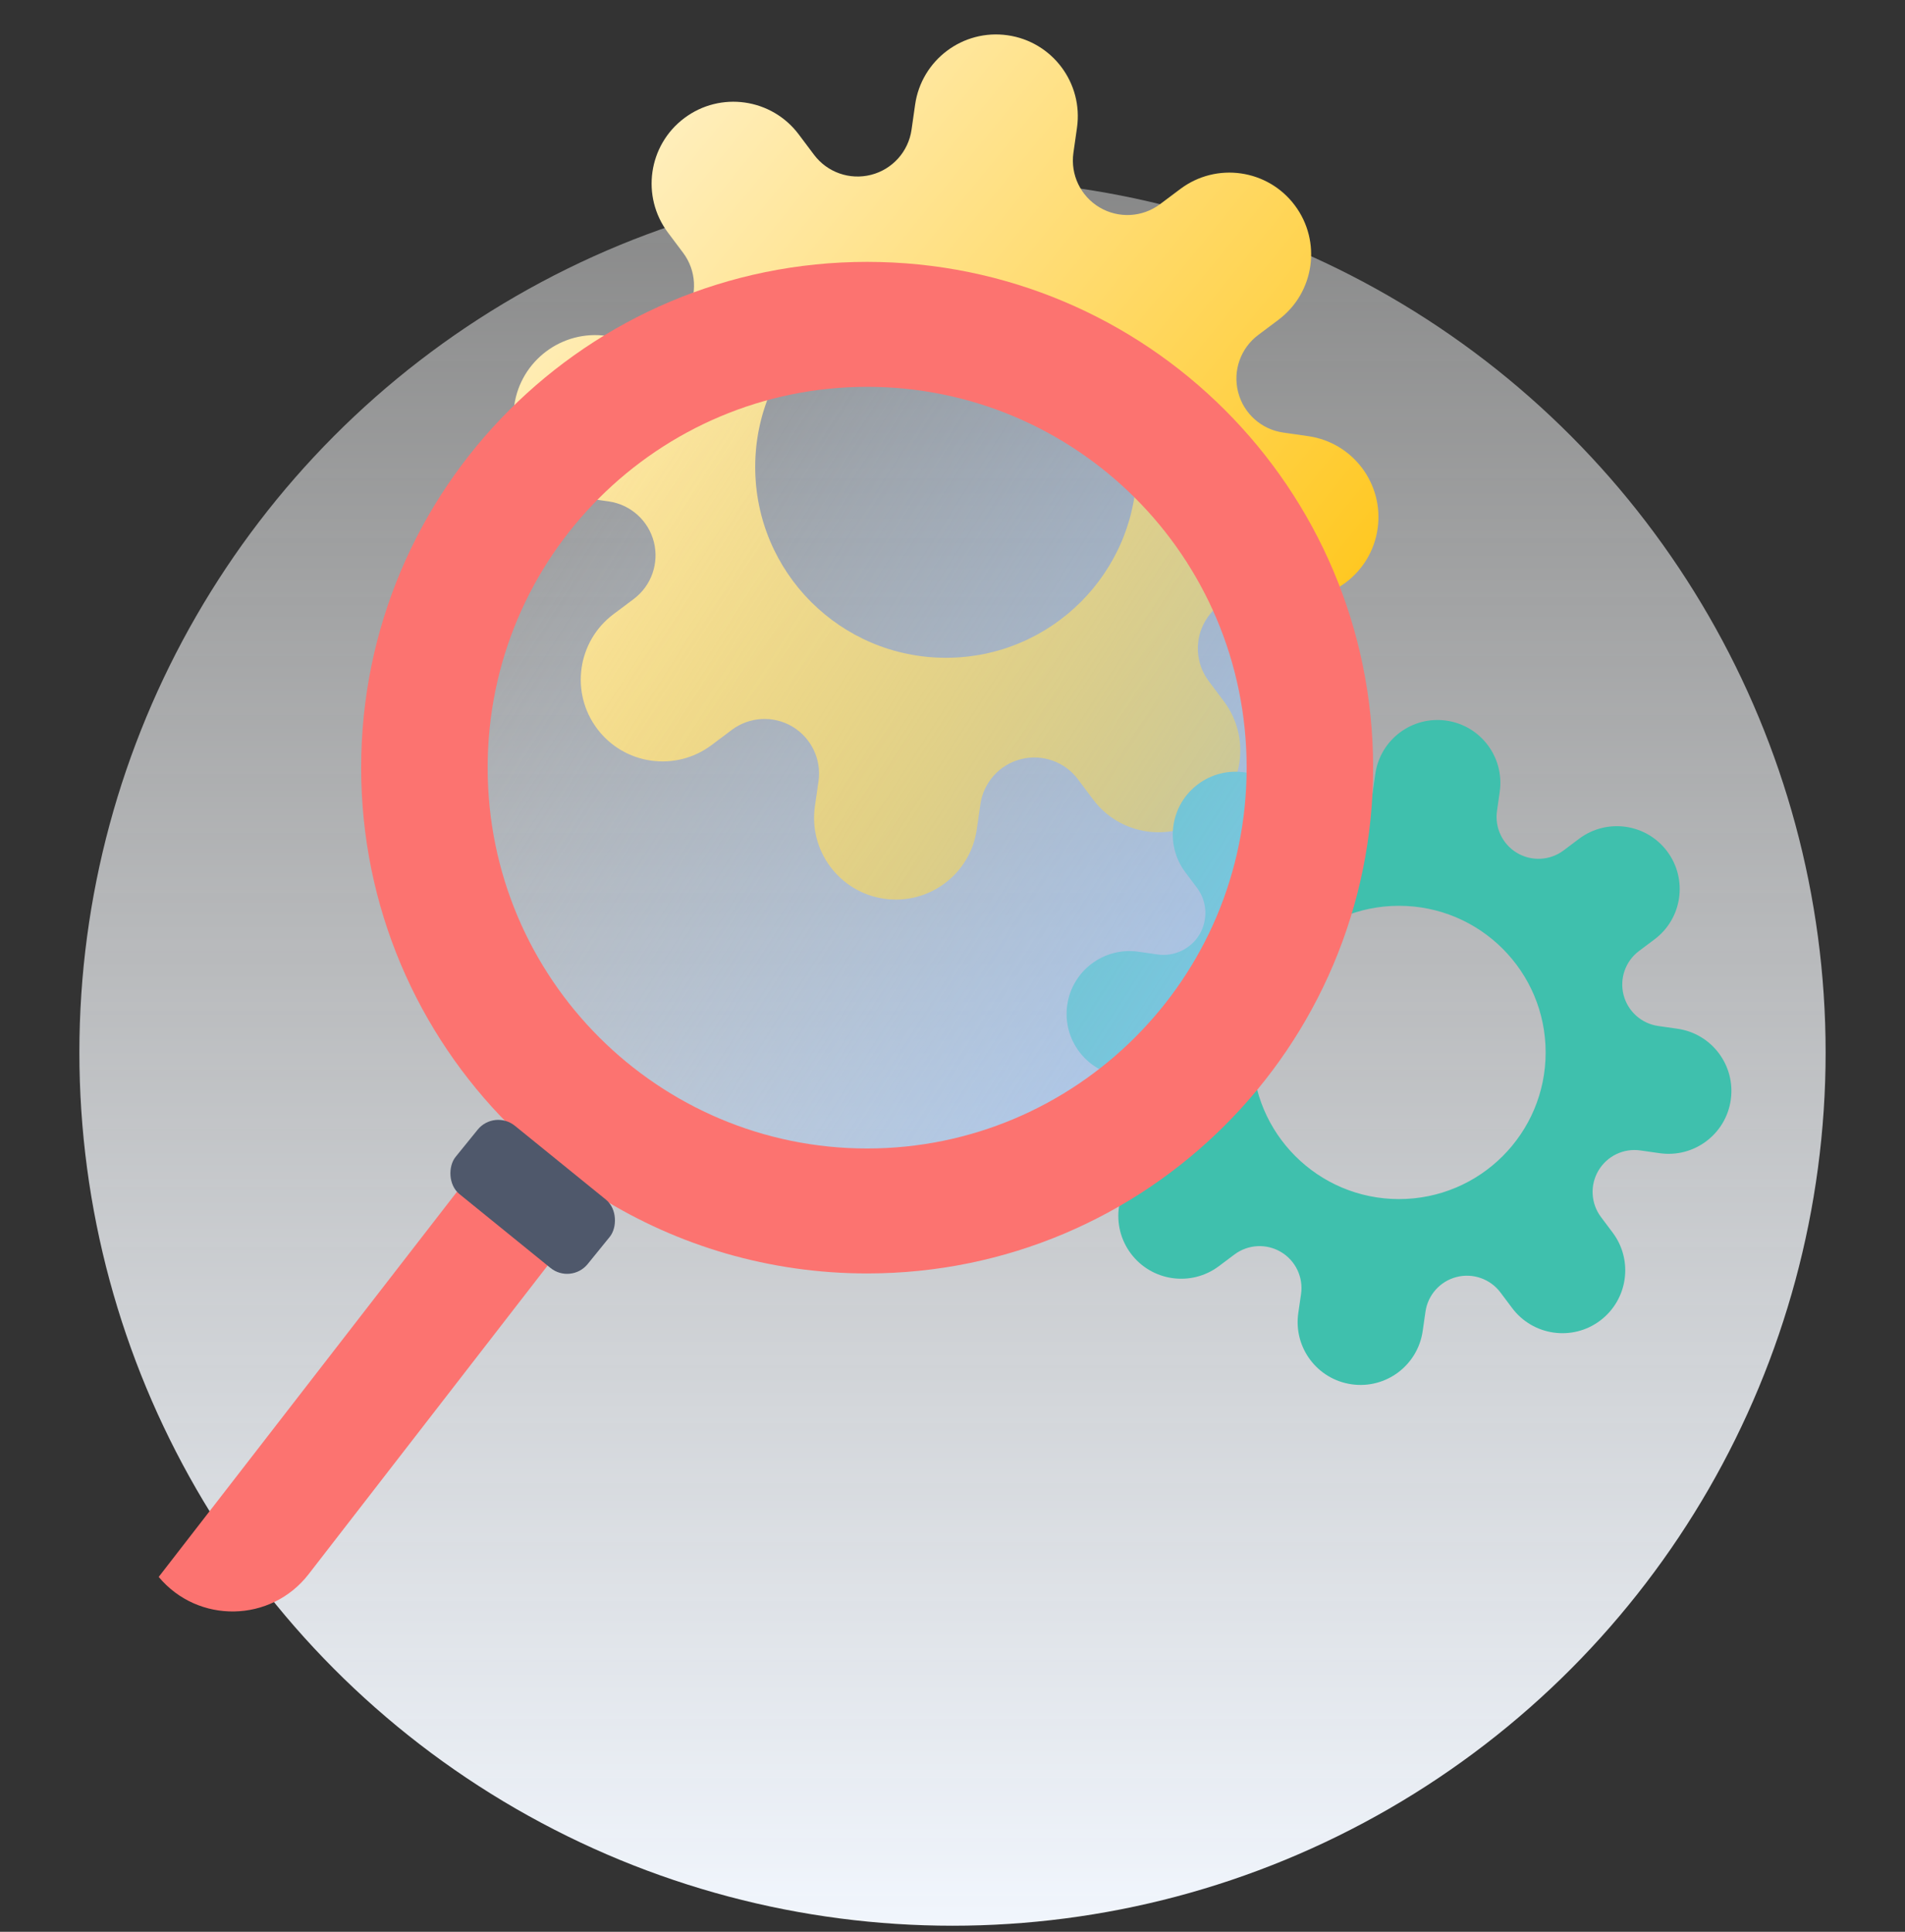<svg width="72" height="73" viewBox="0 0 72 73" fill="none" xmlns="http://www.w3.org/2000/svg">
<rect x="0" y="0" width="72" height="73" fill="#333333" stroke="none"/>
<circle cx="36" cy="39.771" r="33" fill="url(#paint0_linear)"/>
<g clip-path="url(#clip0)">
<path d="M47.553 12.66L48.319 12.085C49.685 11.061 49.961 9.124 48.937 7.759C47.913 6.393 45.976 6.117 44.611 7.141L43.845 7.715C43.178 8.215 42.277 8.263 41.56 7.839C40.843 7.415 40.453 6.6 40.57 5.776L40.705 4.829C40.946 3.139 39.773 1.574 38.083 1.333C36.393 1.091 34.828 2.266 34.587 3.955L34.452 4.901C34.334 5.727 33.731 6.4 32.924 6.606C32.117 6.813 31.265 6.514 30.765 5.847L30.19 5.081C29.166 3.715 27.229 3.439 25.864 4.463C24.499 5.487 24.222 7.423 25.245 8.789L25.82 9.555C26.319 10.222 26.368 11.123 25.944 11.84C25.519 12.557 24.705 12.947 23.881 12.83L22.933 12.694C21.244 12.453 19.679 13.627 19.437 15.316C19.196 17.006 20.37 18.572 22.06 18.813L23.007 18.948C23.832 19.066 24.505 19.669 24.712 20.476C24.918 21.283 24.619 22.136 23.952 22.636L23.186 23.21C21.821 24.234 21.544 26.171 22.568 27.537C23.592 28.902 25.529 29.179 26.895 28.155L27.66 27.581C28.326 27.081 29.229 27.032 29.946 27.456C30.662 27.881 31.053 28.695 30.936 29.52L30.8 30.463C30.556 32.154 31.73 33.721 33.421 33.963C35.109 34.204 36.674 33.032 36.917 31.344L37.054 30.393C37.172 29.568 37.775 28.895 38.582 28.689C39.389 28.482 40.242 28.782 40.741 29.448L41.316 30.215C42.34 31.579 44.277 31.856 45.642 30.832C47.007 29.808 47.284 27.871 46.259 26.505L45.685 25.74C45.185 25.074 45.135 24.171 45.56 23.454C45.984 22.737 46.799 22.347 47.624 22.465L48.571 22.6C50.26 22.841 51.826 21.668 52.067 19.978C52.309 18.288 51.135 16.723 49.445 16.482L48.499 16.346C47.674 16.228 47.002 15.626 46.795 14.818C46.588 14.012 46.887 13.16 47.553 12.66ZM35.753 24.857C31.77 24.857 28.543 21.629 28.543 17.647C28.543 13.665 31.77 10.437 35.753 10.437C39.735 10.437 42.963 13.665 42.963 17.647C42.963 21.629 39.735 24.857 35.753 24.857Z" fill="url(#paint1_linear)"/>
<path d="M61.946 35.938L62.535 35.496C63.584 34.709 63.797 33.22 63.01 32.171C62.223 31.121 60.734 30.909 59.684 31.695L59.096 32.137C58.583 32.521 57.89 32.559 57.339 32.232C56.788 31.906 56.489 31.28 56.579 30.647L56.683 29.919C56.868 28.62 55.966 27.417 54.667 27.232C53.368 27.046 52.165 27.949 51.98 29.247L51.876 29.974C51.786 30.609 51.322 31.126 50.702 31.285C50.082 31.444 49.426 31.214 49.042 30.701L48.601 30.113C47.814 29.063 46.325 28.85 45.276 29.637C44.226 30.424 44.014 31.913 44.8 32.962L45.242 33.551C45.626 34.064 45.663 34.757 45.337 35.307C45.011 35.858 44.385 36.158 43.751 36.068L43.023 35.964C41.725 35.779 40.522 36.681 40.336 37.979C40.151 39.278 41.053 40.481 42.352 40.667L43.08 40.771C43.714 40.861 44.231 41.325 44.39 41.945C44.549 42.566 44.318 43.221 43.806 43.605L43.217 44.047C42.168 44.834 41.955 46.322 42.742 47.372C43.53 48.421 45.018 48.634 46.068 47.847L46.656 47.406C47.168 47.022 47.862 46.984 48.413 47.31C48.964 47.636 49.264 48.262 49.174 48.896L49.069 49.621C48.882 50.921 49.784 52.125 51.084 52.311C52.382 52.497 53.584 51.596 53.771 50.298L53.876 49.567C53.967 48.933 54.43 48.416 55.05 48.257C55.671 48.098 56.326 48.329 56.71 48.841L57.152 49.43C57.939 50.479 59.428 50.692 60.477 49.905C61.526 49.117 61.739 47.629 60.951 46.579L60.51 45.991C60.125 45.479 60.087 44.785 60.414 44.234C60.74 43.683 61.366 43.383 62 43.474L62.728 43.578C64.027 43.763 65.23 42.861 65.415 41.562C65.601 40.264 64.699 39.06 63.4 38.875L62.672 38.771C62.039 38.68 61.522 38.217 61.363 37.597C61.204 36.977 61.434 36.322 61.946 35.938ZM52.876 45.312C49.815 45.312 47.334 42.831 47.334 39.771C47.334 36.71 49.815 34.229 52.876 34.229C55.937 34.229 58.418 36.71 58.418 39.771C58.418 42.831 55.937 45.312 52.876 45.312Z" fill="#3FC0AD"/>
<circle opacity="0.7" cx="32.777" cy="29.021" r="15.3" fill="url(#paint2_linear)"/>
<path fill-rule="evenodd" clip-rule="evenodd" d="M18.431 29.009C18.431 37.009 24.906 43.4 32.774 43.4C40.643 43.4 47.117 37.009 47.117 29.009C47.117 21.008 40.643 14.618 32.774 14.618C24.906 14.618 18.431 21.008 18.431 29.009ZM22.689 45.252C25.617 47.071 29.073 48.122 32.774 48.122C43.336 48.122 51.898 39.565 51.898 29.009C51.898 18.453 43.336 9.896 32.774 9.896C22.212 9.896 13.65 18.453 13.65 29.009C13.65 34.277 15.782 39.047 19.232 42.504L5.998 59.59C7.487 61.373 10.243 61.322 11.665 59.486L22.689 45.252Z" fill="#FC7370"/>
<rect x="18.684" y="41.912" width="6.428" height="3.325" rx="1" transform="rotate(39.047 18.684 41.912)" fill="#4F586B"/>
</g>
<defs>
<linearGradient id="paint0_linear" x1="36" y1="6.771" x2="36" y2="72.771" gradientUnits="userSpaceOnUse">
<stop stop-color="#FDFEFE" stop-opacity="0.42"/>
<stop offset="1" stop-color="#F1F6FD"/>
</linearGradient>
<linearGradient id="paint1_linear" x1="50.411" y1="30.547" x2="22.285" y2="7.574" gradientUnits="userSpaceOnUse">
<stop stop-color="#FFC20A"/>
<stop offset="1" stop-color="#FFEFBE"/>
<stop offset="1" stop-color="#FFFAEC"/>
</linearGradient>
<linearGradient id="paint2_linear" x1="49.88" y1="38.63" x2="20.479" y2="19.817" gradientUnits="userSpaceOnUse">
<stop stop-color="#9DC8FF"/>
<stop offset="1" stop-color="#B3D0F2" stop-opacity="0.02"/>
</linearGradient>
<clipPath id="clip0">
<rect width="60" height="60" fill="white" transform="translate(6 0.896)"/>
</clipPath>
</defs>
</svg>
